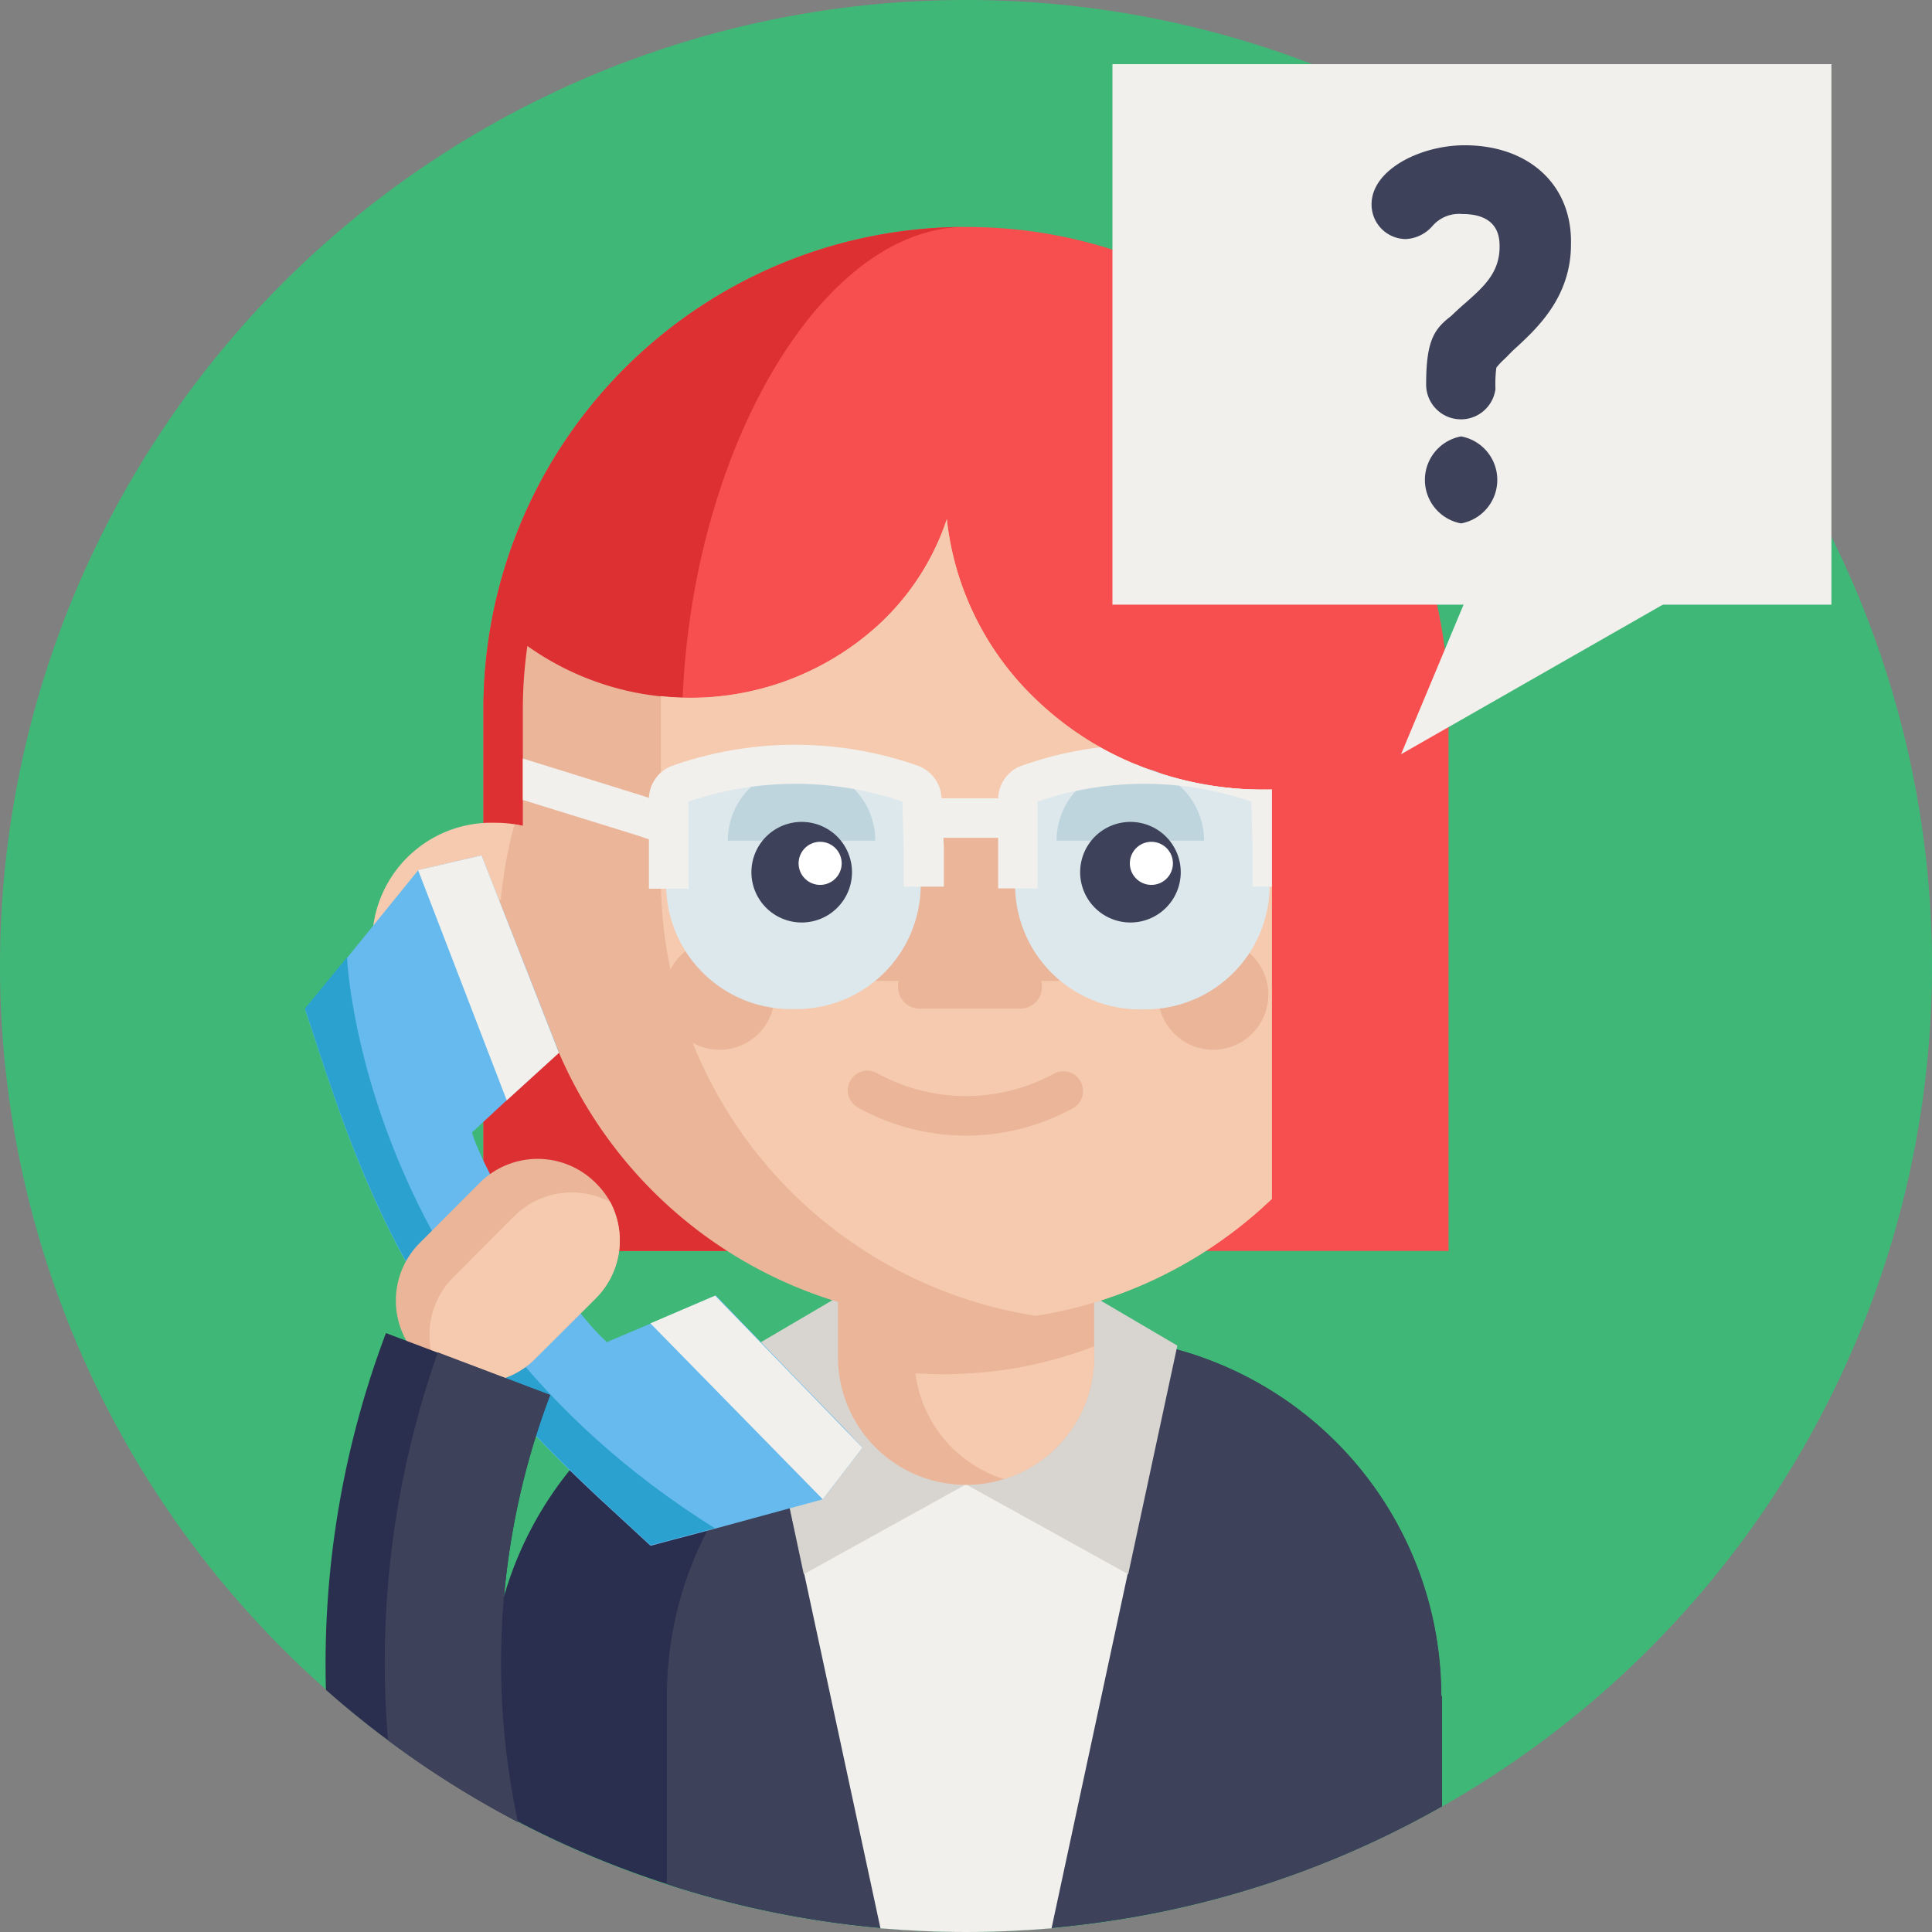 <svg xmlns="http://www.w3.org/2000/svg" viewBox="0 0 131 131"><rect x="0" y="0" width="131" height="131" fill="#808080" stroke="none"/><defs><style>.cls-1{fill:#3fb777;}.cls-2{fill:#2a2f4f;}.cls-3{fill:#3d4159;}.cls-4{fill:#f2f0ec;}.cls-5{fill:#d8d5d0;}.cls-6{fill:#f74f4f;}.cls-7{fill:#dd3033;}.cls-8{fill:#eab599;}.cls-9{fill:#f6caae;}.cls-10{fill:#dde8ed;}.cls-11{fill:#bfd5de;}.cls-12{fill:#fff;}.cls-13{fill:#66baed;}.cls-14{fill:#2ba1cf;}</style></defs><title>admin_1</title><g id="Слой_2" data-name="Слой 2"><g id="Слой_1-2" data-name="Слой 1"><path class="cls-1" d="M131,65.5A65.5,65.5,0,1,1,65.5,0,65.49,65.49,0,0,1,131,65.5Z"/><path class="cls-2" d="M97.77,115v7.48a64.92,64.92,0,0,1-21.47,7.6c-1.65.27-3.32.49-5,.64-1,.09-2.11.16-3.18.2-.87,0-1.74.05-2.62.05-2,0-3.89-.09-5.8-.25a65.2,65.2,0,0,1-14-2.81l-.48-.16a64.84,64.84,0,0,1-12-5.27V115a24.34,24.34,0,0,1,18-23.51c.38-.11.77-.2,1.15-.28a24,24,0,0,1,3.17-.47c.66,0,1.32-.08,2-.08H73.42a24.44,24.44,0,0,1,5.17.55l.28.06c.28.06.57.13.84.21h0a24.37,24.37,0,0,1,18,23.52Z"/><path class="cls-3" d="M97.77,115v7.48a64.92,64.92,0,0,1-21.47,7.6c-1.65.27-3.32.49-5,.64-1,.09-2.11.16-3.18.2-.87,0-1.74.05-2.62.05-2,0-3.89-.09-5.8-.25a65.2,65.2,0,0,1-14-2.81l-.48-.16V115a24.34,24.34,0,0,1,18-23.51c.38-.11.76-.2,1.15-.28a23.5,23.5,0,0,1,3.17-.47c.66,0,1.32-.08,2-.08h3.9a24.44,24.44,0,0,1,5.17.55l.28.06c.28.06.57.13.84.21h0a24.37,24.37,0,0,1,18,23.52Z"/><path class="cls-4" d="M79.79,91.24l-.06.27L71.3,130.75c-1.91.16-3.85.25-5.8.25s-3.89-.09-5.8-.25L51.26,91.51l-.06-.27Z"/><path class="cls-5" d="M65.5,100.65l-11,6.09L51.2,91.24l6.81-4"/><path class="cls-5" d="M65.5,100.65l11,6.09,3.33-15.5-6.81-4"/><path class="cls-6" d="M32.78,84.82V48.11A32.7,32.7,0,0,1,65.5,15.39a33.2,33.2,0,0,1,5.1.39A32.73,32.73,0,0,1,98.22,48.11V84.82"/><path class="cls-7" d="M46.24,49.54c0,13,7.6,28,11.78,35.28H32.78V48.11A32.7,32.7,0,0,1,65.26,15.39C55.2,15.64,46.24,31.78,46.24,49.54Z"/><path class="cls-8" d="M74.19,81.31V92a8.68,8.68,0,0,1-6.12,8.29,8.42,8.42,0,0,1-2.57.39A8.67,8.67,0,0,1,56.82,92V81.31Z"/><path class="cls-9" d="M74.19,91.29V92a8.68,8.68,0,0,1-6.12,8.29,8.68,8.68,0,0,1-6-7.16c.58,0,1.17.05,1.75.05a30.67,30.67,0,0,0,4.83-.38A29.11,29.11,0,0,0,74.19,91.29Z"/><path class="cls-9" d="M41.68,63.84a8.08,8.08,0,0,1-6.79,8,7.84,7.84,0,0,1-1.29.1,8.08,8.08,0,1,1,0-16.15,7.84,7.84,0,0,1,1.29.1A8.09,8.09,0,0,1,41.68,63.84Z"/><path class="cls-8" d="M41.68,63.84a8.08,8.08,0,0,1-6.79,8,30.25,30.25,0,0,1,0-15.95A8.09,8.09,0,0,1,41.68,63.84Z"/><path class="cls-8" d="M36.49,63.84A2.89,2.89,0,1,1,33.6,61,2.89,2.89,0,0,1,36.49,63.84Z"/><path class="cls-8" d="M86.24,53.53V81.29a29.88,29.88,0,0,1-15.92,7.92l-.15,0A30.08,30.08,0,0,1,35.45,59.55V48.11a30.69,30.69,0,0,1,.31-4.31,19,19,0,0,0,23.93-1.54A17,17,0,0,0,64.2,35.2a19.83,19.83,0,0,0,6.21,12.38A22.15,22.15,0,0,0,86.24,53.53Z"/><path class="cls-9" d="M86.24,53.53V81.29a29.92,29.92,0,0,1-15.92,7.92l-.15,0A30.05,30.05,0,0,1,44.81,59.55V48.11c0-.3,0-.61,0-.91a18.85,18.85,0,0,0,14.87-4.94A17.09,17.09,0,0,0,64.2,35.2a19.83,19.83,0,0,0,6.21,12.38,21.07,21.07,0,0,0,4.19,3.09A22.32,22.32,0,0,0,77,51.82h0a22.64,22.64,0,0,0,8.84,1.72Z"/><path class="cls-8" d="M58.45,55.9H80.52V66.51H58.45Z"/><path class="cls-8" d="M86,67.44a3.74,3.74,0,1,1-3.74-3.74A3.74,3.74,0,0,1,86,67.44Z"/><path class="cls-8" d="M52.53,67.44a3.74,3.74,0,1,1-3.74-3.74A3.74,3.74,0,0,1,52.53,67.44Z"/><path class="cls-10" d="M45.17,60.12h0a8.45,8.45,0,0,0,8.35,8.3h.6A8.43,8.43,0,0,0,62.43,60V57.45l-.09-3.32a1.09,1.09,0,0,0-.73-1,23.78,23.78,0,0,0-15.71,0,1.09,1.09,0,0,0-.73,1v5.93Z"/><path class="cls-10" d="M86.09,57.45V60a8.43,8.43,0,0,1-8.31,8.44h-.6a8.45,8.45,0,0,1-8.35-8.3V54.19a1.09,1.09,0,0,1,.73-1A24.11,24.11,0,0,1,77,51.82h0a22.64,22.64,0,0,0,8.84,1.72,1.1,1.1,0,0,1,.2.59Z"/><path class="cls-11" d="M81.64,57a5,5,0,1,0-10,0"/><path class="cls-11" d="M59.35,57a5,5,0,0,0-10,0"/><path class="cls-3" d="M57.77,59.14a3.41,3.41,0,1,1-3.41-3.41A3.41,3.41,0,0,1,57.77,59.14Z"/><path class="cls-3" d="M80.06,59.14a3.41,3.41,0,1,1-3.41-3.41A3.41,3.41,0,0,1,80.06,59.14Z"/><path class="cls-8" d="M65.5,77a15.08,15.08,0,0,1-7.32-1.9,1.33,1.33,0,1,1,1.28-2.34,12.47,12.47,0,0,0,12.08,0,1.34,1.34,0,0,1,1.29,2.34A15.12,15.12,0,0,1,65.5,77Z"/><path class="cls-12" d="M57.07,58.54a1.46,1.46,0,1,1-1.46-1.46A1.46,1.46,0,0,1,57.07,58.54Z"/><path class="cls-8" d="M69.18,68.39H62.36a1.47,1.47,0,0,1,0-2.94h6.82a1.47,1.47,0,0,1,0,2.94Z"/><path class="cls-12" d="M79.53,58.54a1.46,1.46,0,1,1-1.46-1.46A1.46,1.46,0,0,1,79.53,58.54Z"/><path class="cls-4" d="M46.69,60.26H44V54.19a2.42,2.42,0,0,1,1.62-2.28,25.1,25.1,0,0,1,16.59,0,2.44,2.44,0,0,1,1.63,2.22L64,57.45v2.67H61.27V57.47l-.08-3.12a22.43,22.43,0,0,0-14.5,0Z"/><path class="cls-4" d="M86.24,53.53v6.59H84.93V57.47l-.08-3.12a22.43,22.43,0,0,0-14.5,0v5.89H67.68V54.19a2.42,2.42,0,0,1,1.62-2.28,24.89,24.89,0,0,1,5.3-1.24A22.51,22.51,0,0,0,86.24,53.53Z"/><path class="cls-4" d="M62.52,54.13H69v2.68h-6.5Z"/><path class="cls-4" d="M45.78,54.68l-.85,2.54-1.83-.61-7.65-2.37V51.43l8,2.49Z"/><path class="cls-13" d="M58.48,98.16l-2.69,3.5-7.34,2-4.34,1.15-3.38-3.12-.28-.26c-9.54-8.91-14.05-15.91-18.2-28.28-.05-.12-.09-.24-.13-.36l-1.44-4.37,2.85-3.47L28.36,59l4.29-1,.66,1.69,1.88,4.77,2.71,6.9-3.53,3.23L32,76.79c1.1,3.51,6.41,11.76,9.15,14.21l3-1.27,4.39-1.89,5.16,5.34,3.57,3.68h0Z"/><path class="cls-4" d="M48.49,87.85,44.1,89.73l11.69,11.93,2.69-3.5Z"/><path class="cls-4" d="M37.9,71.39l-3.54,3.22L28.35,59l4.3-1Z"/><path class="cls-14" d="M48.45,103.62l-4.34,1.15-3.38-3.12-.28-.26c-9.54-8.91-14.05-15.91-18.2-28.28-.05-.12-.09-.24-.13-.36l-1.44-4.37,2.85-3.47s.91,23.68,24.92,38.7Z"/><path class="cls-8" d="M40.38,88.05l-4.07,4.06a5.53,5.53,0,0,1-6.54,1,5.25,5.25,0,0,1-1.3-1,5.53,5.53,0,0,1,0-7.84l4.06-4.07a5.56,5.56,0,0,1,7.85,0,5.9,5.9,0,0,1,1,1.3A5.55,5.55,0,0,1,40.38,88.05Z"/><path class="cls-9" d="M40.38,88.05l-4.07,4.06a5.53,5.53,0,0,1-6.54,1,5.53,5.53,0,0,1,1-6.54l4.06-4.07a5.54,5.54,0,0,1,6.54-1A5.55,5.55,0,0,1,40.38,88.05Z"/><path class="cls-2" d="M35.12,123.54A64.73,64.73,0,0,1,26.31,118q-2.18-1.62-4.21-3.42a63.46,63.46,0,0,1,4.07-24.19l3.52,1.33,7.61,2.88A51.36,51.36,0,0,0,35.12,123.54Z"/><path class="cls-3" d="M35.12,123.54A64.73,64.73,0,0,1,26.31,118,63.18,63.18,0,0,1,29.69,91.7l7.61,2.88A51.36,51.36,0,0,0,35.12,123.54Z"/><path class="cls-4" d="M75.43,4.35h48.75V41H75.43Z"/><path class="cls-4" d="M100.2,38.7,95,51.14l22.91-13.09Z"/><path class="cls-3" d="M99.07,29.59a3,3,0,0,0,0,5.9,3,3,0,0,0,0-5.9Z"/><path class="cls-3" d="M99.31,9.85c-3,0-6.31,1.66-6.31,4a2.34,2.34,0,0,0,2.32,2.36,2.56,2.56,0,0,0,1.82-.9,2.39,2.39,0,0,1,2-.8c2.54,0,2.54,1.68,2.54,2.23,0,1.76-1.11,2.73-2.27,3.76-.3.26-.58.51-.85.77a2.86,2.86,0,0,1-.31.27c-1.07.85-1.55,1.71-1.55,4.54a2.36,2.36,0,0,0,4.7.3,8.74,8.74,0,0,1,.06-1.45,4.23,4.23,0,0,1,.48-.52l.24-.23,0,0a9.68,9.68,0,0,1,.71-.69c1.35-1.26,3.63-3.37,3.63-6.91C106.62,12.55,103.68,9.85,99.31,9.85Z"/></g></g></svg>